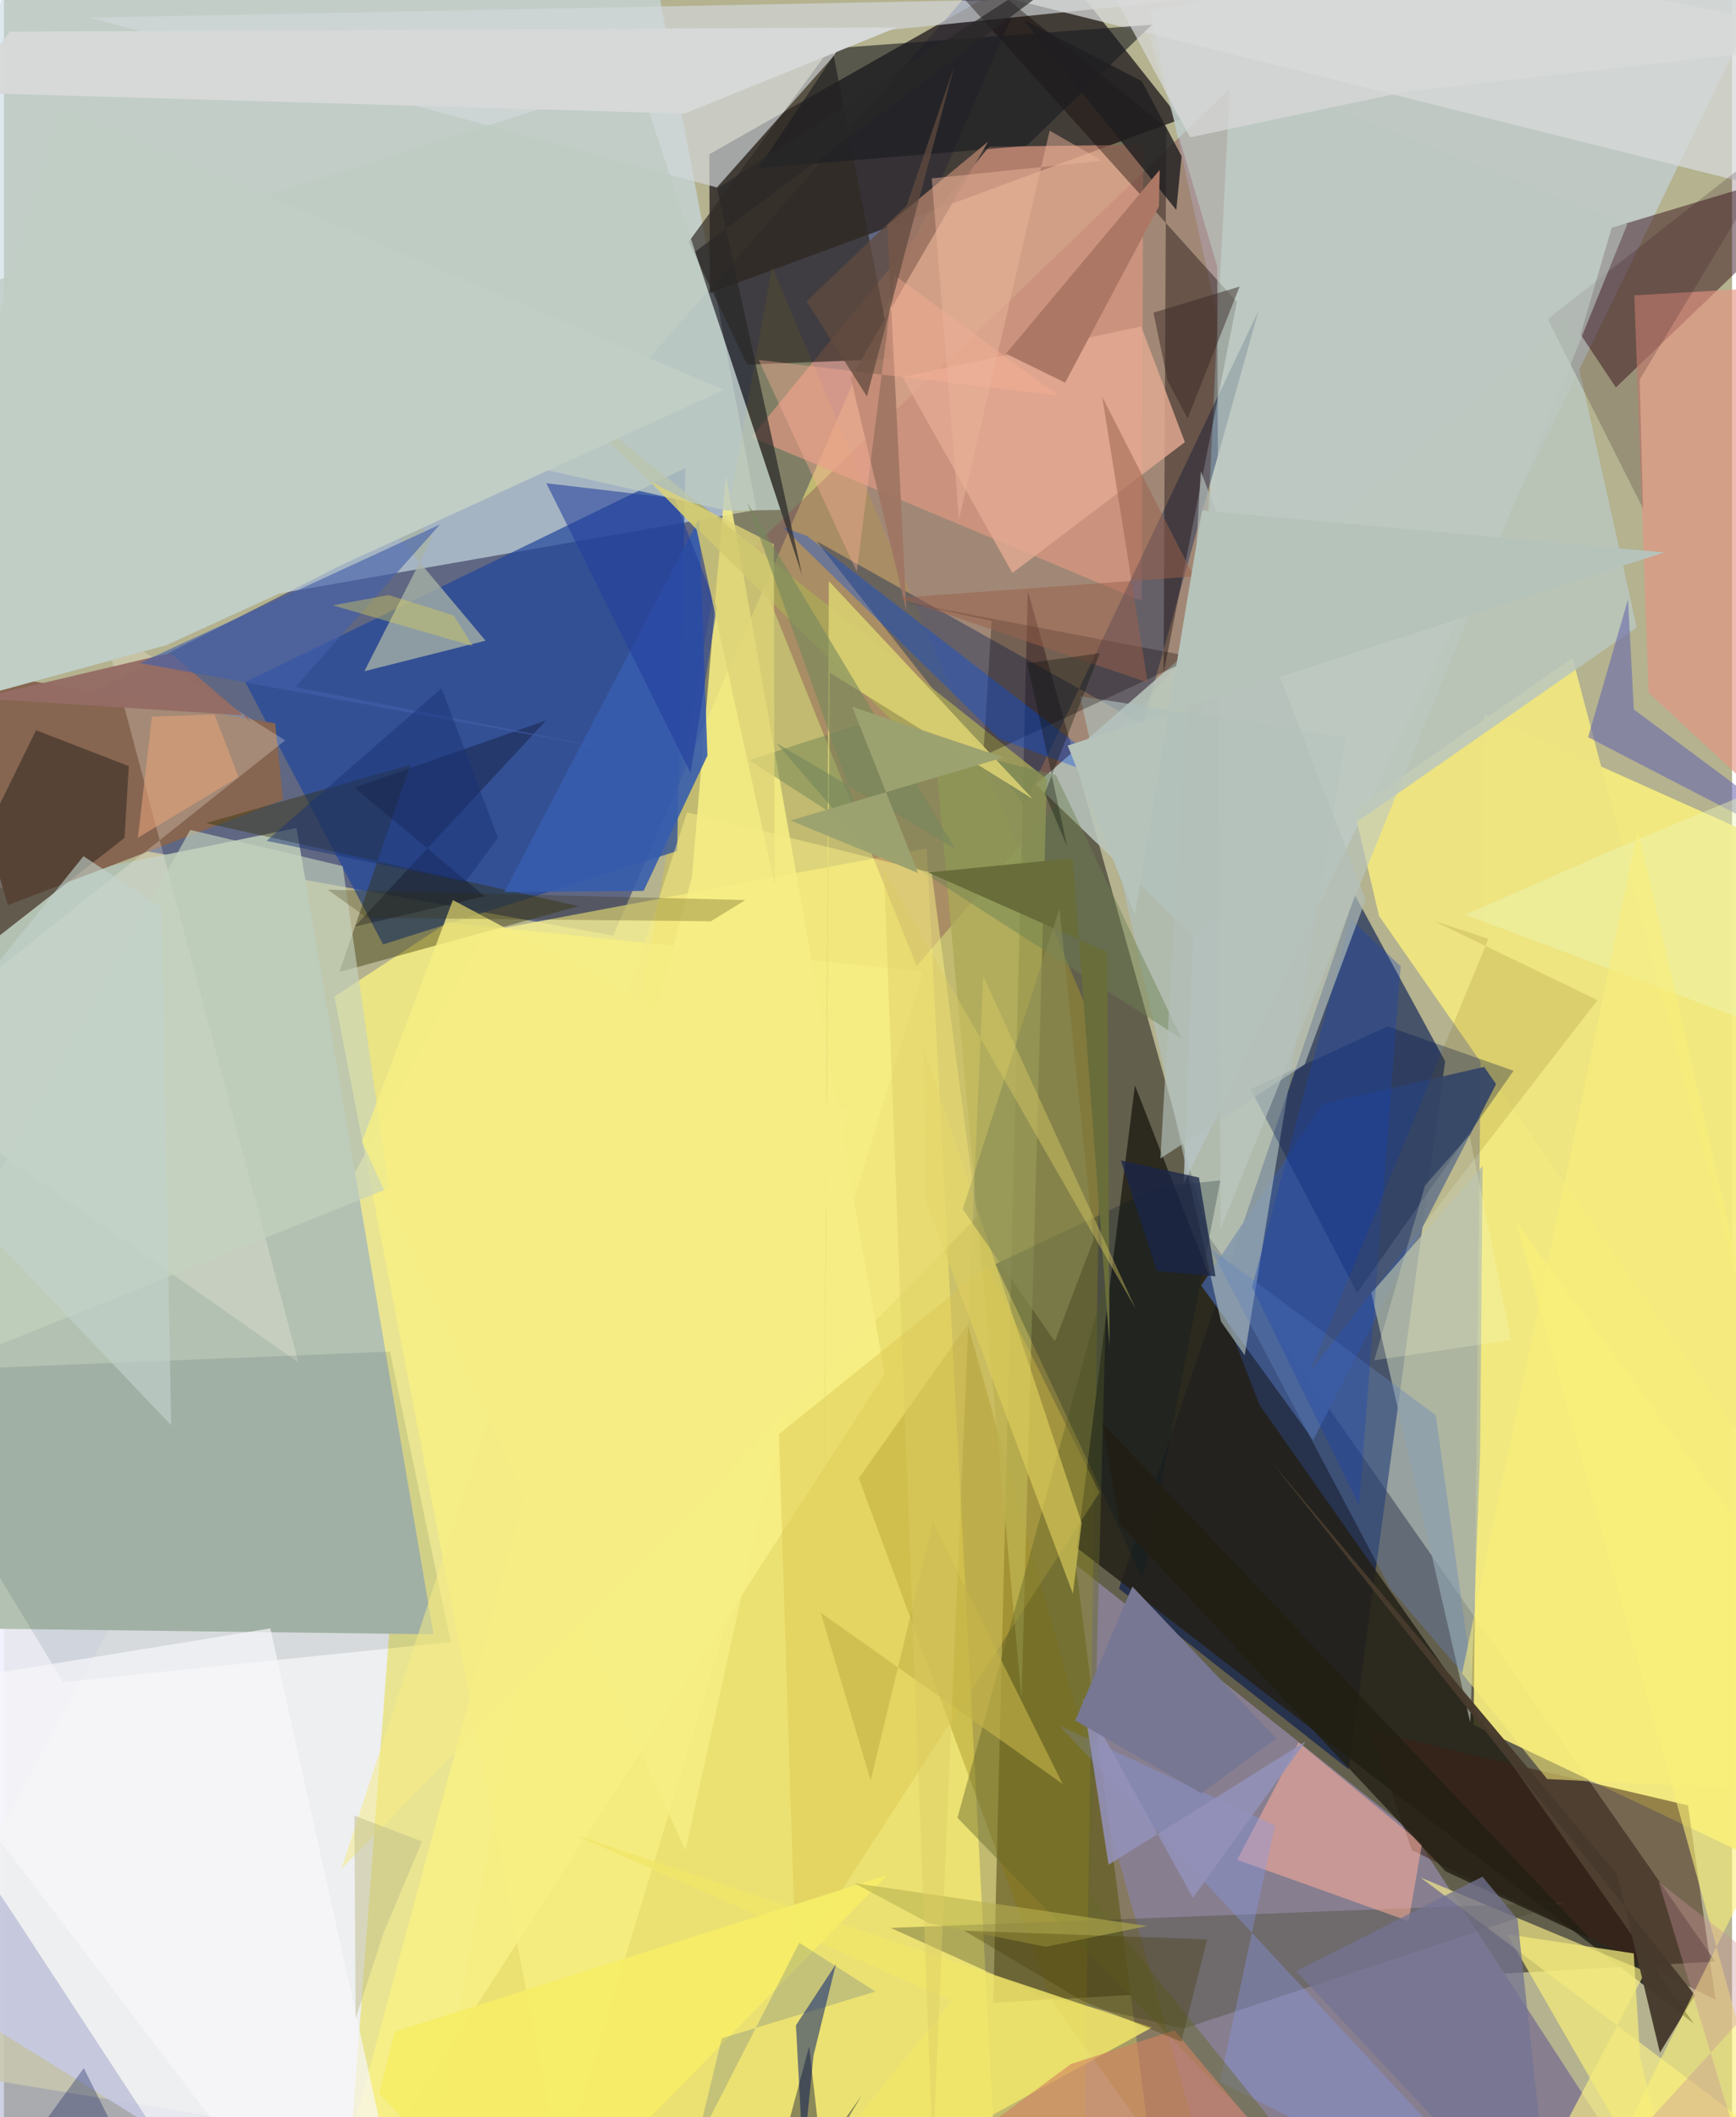 <svg xmlns="http://www.w3.org/2000/svg" width="228" height="278" viewBox="0 0 836 1024"><path fill="#b4b28f" d="M0 0h836v1024H0z"/><path fill="#2a251f" fill-opacity=".584" d="M827.9 948.723l-349.298 19.969L495.3 285.736l87.622 312.338z"/><path fill="#575f80" fill-opacity=".898" d="M-62 387.965l335.942-171.057L517.962-62l-223.25 514.553z"/><path fill="#f5ee92" fill-opacity=".812" d="M481.719 1086l-35.353-675.637-213.703 40.175L-62 996.88z"/><path fill="#00144e" fill-opacity=".604" d="M650.44 855.69l-111.054-87.327 114.112-335.504 43.684 80.432z"/><path fill="#cadce5" fill-opacity=".655" d="M10.165-62H305.76l58.293 308.618L-62 321.218z"/><path fill="#2e2727" fill-opacity=".839" d="M507.642-19.79L341.229 74.597l.272 67.135 227.604-84.03z"/><path fill="#f7ed7e" fill-opacity=".918" d="M838.078 400.014l-121.865-54.52-5.261 488.815L898 923.08z"/><path fill="#eff0fc" fill-opacity=".882" d="M186.825 783.607l-198.827 1.929L-62 945.442l226.107 140.517z"/><path fill="#b3c1b2" fill-opacity=".996" d="M-33.298 436.061l23.062 351.64 218.06 2.746-66.272-389.961z"/><path fill="#c2d0d4" fill-opacity=".745" d="M554.347 5.368L879.11-62 570.687 572.562l16.094-420.524z"/><path fill="#877e90" d="M558.826 1071.681L811.389 1086 681.62 886.495 518.486 756.722z"/><path fill="#f4d903" fill-opacity=".22" d="M371.577 129.113l159.277 375.14L521.99 1086H200.168z"/><path fill="#232017" fill-opacity=".851" d="M607.47 679.616l210.16 299.255-298.555-230.214 28.065-223.703z"/><path fill="#884f54" fill-opacity=".42" d="M360.865 266.334l232.17-223.455-13.666 264.657-137.8 159.678z"/><path fill="#23489c" fill-opacity=".714" d="M116.728 329.922l66.697 126.874 142.22-45.167 4.027-185.265z"/><path fill="#866551" d="M-31.822 321.617L1.862 437.794l133.161-50.889-3.803-37.027z"/><path fill="#2e0312" fill-opacity=".459" d="M777.753 110.162l-15.042 51.568 17.093 25.681L898 74.008z"/><path fill="#da9781" fill-opacity=".722" d="M361.562 211.471L476.624 70.963l74.496-.981-.709 220.672z"/><path fill="#3f578b" fill-opacity=".929" d="M727.486 513.397l-94.111 183.1-54.162-74.72 58.614-87.775z"/><path fill="#322a25" fill-opacity=".694" d="M429.832 173.566L400.491 22.224l-69.221 94.738 28.248 59.425z"/><path fill="#0f2756" fill-opacity=".412" d="M393.1 261.718l157.77 88.637 56.136-200.3-113.53 239.113z"/><path fill="#f7ef84" fill-opacity=".855" d="M349.242 229.921l-16.41 194.394L153.654 1086l272.404-421.407z"/><path fill="#d3d6da" fill-opacity=".675" d="M41.636 8.513L593.626-2.29 411.047 16.25l-66.135 74.423z"/><path fill="#ede381" fill-opacity=".988" d="M653.228 391.878l105.575-73.704 110.461 417.9-204.043-293.07z"/><path fill="#fbf288" fill-opacity=".639" d="M685.368 908.122l108.783 45.383-37.021 70.674 111.4 21.73z"/><path fill="#0d0002" fill-opacity=".38" d="M596.45 146.022L409.217-62 562.273 61.763l-1.28 263.757z"/><path fill="#897300" fill-opacity=".31" d="M507.054 968.056L591.906 1086 466.22 640.481l-52.677 74.498z"/><path fill="#3b2017" fill-opacity=".51" d="M681.105 894.836l146.922 72.375-13.323-94.01-153.86-36.105z"/><path fill="#bac7be" fill-opacity=".859" d="M789.878 303.387L756.72 154.395l-257.557 224.97 76.104 73.211z"/><path fill="#f7ef82" fill-opacity=".816" d="M159.842 481.98l109.642 567.633 175.15-579.7-229.869-23.812z"/><path fill="#47482e" fill-opacity=".369" d="M570.807 981.127l184.27-61.065-326.107 12.4 72.189 32.609z"/><path fill="#312d00" fill-opacity=".4" d="M162.255 470.14l34.485-100.314-98.896 28.257 180.157 40.2z"/><path fill="#fff9e7" fill-opacity=".251" d="M136.043 358.09l-88.237-55.324 94.62 356.137L-62 515.682z"/><path fill="#aca958" fill-opacity=".769" d="M266.92 188.359l237.59 188.43-12.24 444.668-41.363-452.026z"/><path fill="#00262f" fill-opacity=".102" d="M-62 663.877L28.643 813.58l187.548-19.376-29.455-140.499z"/><path fill="#ffb099" fill-opacity=".537" d="M686.004 891.837l-59.73-49.098-29.641 56.797 82.892 29.665z"/><path fill="#b0bfbd" fill-opacity=".643" d="M588.719 639.108l-68.136-302.34 128.561 19.876-48.913 298.85z"/><path fill="#46382b" fill-opacity=".745" d="M-52.41 491.805l110.73-86.547 2.07-34.702-44.862-17.37z"/><path fill="#05196b" fill-opacity=".522" d="M383.143 979.563l19.35-29.593-10.844 44.199-5.062 50.391z"/><path fill="#a8b2a6" fill-opacity=".769" d="M174.379 324.646l32.885-64.855-74.97-69.82 100.687 119.895z"/><path fill="#abb5a7" fill-opacity=".745" d="M715.314 563.998l-53.824 61.368 47.852 207.736 4.8-130.864z"/><path fill="#e69383" fill-opacity=".631" d="M788.715 142.818L898 136.648 853.524 388.68l-57.92-53.712z"/><path fill="#d7dada" fill-opacity=".733" d="M898 19.945v82.284L487.877-.307 898-24.364z"/><path fill="#e3aa92" fill-opacity=".8" d="M571.292 213.855l-21.117-55.951-115.508 24.449 53.18 94.806z"/><path fill="#f0e66a" fill-opacity=".839" d="M458.506 967.694L363.248 1086l192.04-105.337-279.294-93.248z"/><path fill="#375dad" fill-opacity=".894" d="M336.27 251.018l-94.166 180.444 67.332-.569 30.888-65.463z"/><path fill="#1a1c20" fill-opacity=".596" d="M494.758 70.55L364.974 81.28l38.925-58.114L555.35 11.96z"/><path fill="#011752" fill-opacity=".333" d="M730.324 517.891l-60.988-21.47-66.26 30.336 51.545 98.55z"/><path fill="#d7c149" fill-opacity=".38" d="M374.873 693.665l8.156 254.872 146.998-226.665-54.282-109.417z"/><path fill="#bdcbc3" fill-opacity=".796" d="M306.618 37.884l69.133 208.747-26.001.366L-62 154.044z"/><path fill="#130809" fill-opacity=".302" d="M576.192 317.932l-102.45 47.673 4.068-65.31-44.61-9.593z"/><path fill="#473b2e" fill-opacity=".973" d="M818.125 965.03l-17.01 27.732-20.633-86.025-168.216-200.814z"/><path fill="#6c8252" fill-opacity=".451" d="M569.8 502.536l-60.895-127.663-96.95-23.882-51.457 16.678z"/><path fill="#014eed" fill-opacity=".349" d="M481.644 357.4l65.45 24.144-158.55-122.283-11.672-4.301z"/><path fill="#9fa3cb" fill-opacity=".514" d="M-50.085 843.811L-62 1086l147.4-36.562-79.81-121.94z"/><path fill="#6484bd" fill-opacity=".365" d="M710.83 815.332l-40.156-47.004-87.127-164.605 109.12 80.75z"/><path fill="#f3e97b" fill-opacity=".749" d="M813.853 1086l-86.602-150.439 61.187 9.235 3.105 50.276z"/><path fill="#201e21" fill-opacity=".808" d="M569.699 75.553l-2.563 25.998-73.994-92.025 57.331 29.763z"/><path fill="#889aee" fill-opacity=".345" d="M510.614 834.632L744.18 1086l-155.931-79.171 26.644-123.89z"/><path fill="#292727" fill-opacity=".694" d="M581.207-62L334.34 121.75l51.745 156.273L344.96 91.255z"/><path fill="#c5d3bf" fill-opacity=".635" d="M-62 674.371l248.194-99.662-22.327-155.778-73.735-17.545z"/><path fill="#faf079" fill-opacity=".604" d="M864.963 1073.613L731.478 591.047 893.44 810.564 756.864 1086z"/><path fill="#ac7865" d="M484.744 171.051l74.378-88.864-.392 17.565-45.373 85.324z"/><path fill="#d8ce71" fill-opacity=".914" d="M399.51 325.346l98.15 61.022-98.605-105.302-2.48 499.695z"/><path fill="#66672a" fill-opacity=".447" d="M525.645 916.858l7.907-299.877-72.285 262.233L661.827 1086z"/><path fill="#233f9d" fill-opacity=".569" d="M332.18 373.909l12.713-80.013-20.605-52.866-61.893-7.3z"/><path fill="#c0cec6" d="M78.573 312.048L-62 350.53 27.63 52.405 348.296 188.57z"/><path fill="#9f7562" fill-opacity=".925" d="M436.6 295.52l-9.345-186.616 48.825-40.383-66.425 114.357z"/><path fill="#6564ae" fill-opacity=".561" d="M766.374 356.55L898 424.67l-109.52-81.557-2.79-53.288z"/><path fill="#2f0f1c" fill-opacity=".2" d="M746.834 154.357l46.112 91.64-1.626-62.404L864.301 62.23z"/><path fill="#ddd276" fill-opacity=".769" d="M372.434 263.223l-59.614-30.214 22.272 23.104 37.804 171.658z"/><path fill="#bcc8c1" fill-opacity=".6" d="M785.321 108.44l-231.34-91.227 32.953 111.728 1.587 465.58z"/><path fill="#956d65" fill-opacity=".976" d="M80.422 315.836l-92.594 21.848 129.456 8.403 2.405 3.348z"/><path fill="#f7f7fb" fill-opacity=".678" d="M187.238 1050.532l-68.411-1.518L-56.987 817.89l185.857-30.295z"/><path fill="#e0cf5d" fill-opacity=".631" d="M446.122 581.675l71.005 189.122 4.23-34.27-76.597-230.213z"/><path fill="#00020b" fill-opacity=".286" d="M232.588 433.503l-62.99-52.54 92.742-32.569-92.665 99.777z"/><path fill="#001823" fill-opacity=".247" d="M588.464 570.915l-29.396 3.032-79.434 37.484 71.254 152.08z"/><path fill="#f6ee84" fill-opacity=".804" d="M217.171 435.327l191.24 101.757-78.702 357.914L173.191 552.17z"/><path fill="#d18260" fill-opacity=".616" d="M397.622 1086l118.501-87.686 50.109-16.293 68.236 81.49z"/><path fill="#f5ec85" fill-opacity=".525" d="M163.173 904.05l307.56-315.576-21.919-166.336-118.317-29.271z"/><path fill="#221e12" fill-opacity=".788" d="M531.298 688.165l8.331 48.802 157.818 168.148 69.557 32.353z"/><path fill="#feb097" fill-opacity=".388" d="M430.673 133.001l-18.097 143.426-47.45-102.326 145.063 17.254z"/><path fill="#f5ec68" fill-opacity=".976" d="M181.605 1012.626l7.423-29.905 238.35-75.828L251.931 1086z"/><path fill="#1842b6" fill-opacity=".322" d="M651.595 444.543l24.087 22.821-20.114 260.77-51.793-105.69z"/><path fill="#b2bfb9" fill-opacity=".667" d="M578.982 227.907l-19.531 332.405 69.804-45.468 29.513-79.747z"/><path fill="#4360ab" fill-opacity=".62" d="M210.917 253.672L65.783 320.68l230.108 42.2-154.944-30.598z"/><path fill="#747492" fill-opacity=".745" d="M625.144 953.355l90.122-45.69 16.961 20.59L749.264 1086z"/><path fill="#d6d9d8" fill-opacity=".988" d="M329.173 54.958L-19.001 44.806 2.83 15.312l429.252-2.056z"/><path fill="#9391b9" fill-opacity=".882" d="M629.702 842.26l-95.33 59.644-12.388-80.344 53.19 96.374z"/><path fill="#9a614b" fill-opacity=".51" d="M531.318 191.954l21.994 138.16-120.649-40.969 142.987-10.338z"/><path fill="#ecf5b5" fill-opacity=".431" d="M898 361.189v153.026l-191.195-71.808 72.56-31.817z"/><path fill="#686d3a" d="M534.874 651.45l-17.81-236.379-69.895 6.915 86.597 38.476z"/><path fill="#002a9a" fill-opacity=".165" d="M384.75 939.638l36.86 23.619-74.354 22.568-12.474 51.7z"/><path fill="#b8b050" fill-opacity=".584" d="M504.066 941.59l-56.334-11.303-36.514-19.516 141.861 20.776z"/><path fill="#040e37" fill-opacity=".412" d="M389.514 989.873l6.376 55.462 19.224-32.127L363.693 1086z"/><path fill="#888b56" fill-opacity=".576" d="M527.115 599.653l-16.492-160.181-46.82 145.364 44.613 64.027z"/><path fill="#372623" fill-opacity=".475" d="M572.638 202.405l-9.706-18.225-6.828-32.97 41.682-12.625z"/><path fill="#1b2649" fill-opacity=".769" d="M586.126 617.343l-28.343-2.665-17.448-53.419 37.78 8.27z"/><path fill="#745600" fill-opacity=".145" d="M631.843 663.476l139.061-179.764-79.459-38.426 26.68 8.802z"/><path fill="#dfa078" fill-opacity=".612" d="M101.855 345.547l-30.286 1.07-6.771 58.58 48.705-29.351z"/><path fill="#332d00" fill-opacity=".239" d="M175.598 443.924l-18.922-13.602 202.015 4.997-16.708 10.267z"/><path fill="#d9dad9" fill-opacity=".698" d="M678.819 44.241L573.829 66.41 504.762-62 898 19.736z"/><path fill="#413900" fill-opacity=".31" d="M569.57 987.495l12.509-49.473-117.485-4.2 57.098 33.947z"/><path fill="#c0be8c" fill-opacity=".51" d="M202.287 890.644l-32.76-12.462.585 98.085 13.628-41.604z"/><path fill="#12205c" fill-opacity=".337" d="M38.64 1000.273l18.212 36.627 201.815 49.1-267.053-21.212z"/><path fill="#faffd1" fill-opacity=".216" d="M687.472 573.334l21.496-24.366 20.173 99.146-66.253 9.826z"/><path fill="#f9ee7a" fill-opacity=".549" d="M705.408 809.364l85.021-408.109L898 868.207l-151.438-7.75z"/><path fill="#c3b449" fill-opacity=".624" d="M449.458 736.37L419.29 861.128l-24.168-81.126 117.01 82.809z"/><path fill="#75885c" fill-opacity=".592" d="M420.514 413.78l-46.744-54.352 86.4 51.063-100.453-167.15z"/><path fill="#ecb49c" fill-opacity=".471" d="M531.221 77.746l-25.326-14.557-43.869 187.924-13.183-164.828z"/><path fill="#dccc63" fill-opacity=".424" d="M449.384 1042.63l24.338-570.593 73.667 160.76-121.673-212z"/><path fill="#614a3e" fill-opacity=".741" d="M388.316 145.739l29.172 46.037 41.958-158.84-22.782 66.53z"/><path fill="#c2d2cc" fill-opacity=".612" d="M38.478 414.118l37.698 24.804 4.743 250.492L-62 539.164z"/><path fill="#b6c3bb" d="M514.616 360.598L803.22 267.2l-223.586-20.32-32.51 195.485z"/><path fill="#c8929a" fill-opacity=".365" d="M800.519 910.184L853.856 1086H740.871l118.32-129.967z"/><path fill="#777793" d="M615.537 840.853l-69.646-73.527-27.616 64.848 60.982 35.137z"/><path fill="#9ca26f" fill-opacity=".98" d="M410.36 341.834l73.175 24.504-103.05 30.517 61.733 25.375z"/><path fill="#0a1107" fill-opacity=".333" d="M530.137 315.925l-26.65 67.766 10.901 25.804-19.295-88.714z"/><path fill="#e0d459" fill-opacity=".38" d="M226.859 312.446l-67.778-19.65 27.056-4.998 31.394 9.89z"/><path fill="#183276" fill-opacity=".471" d="M211.657 332.9l-84.598 73.79 96.199 19.883 15.767-21.358z"/></svg>